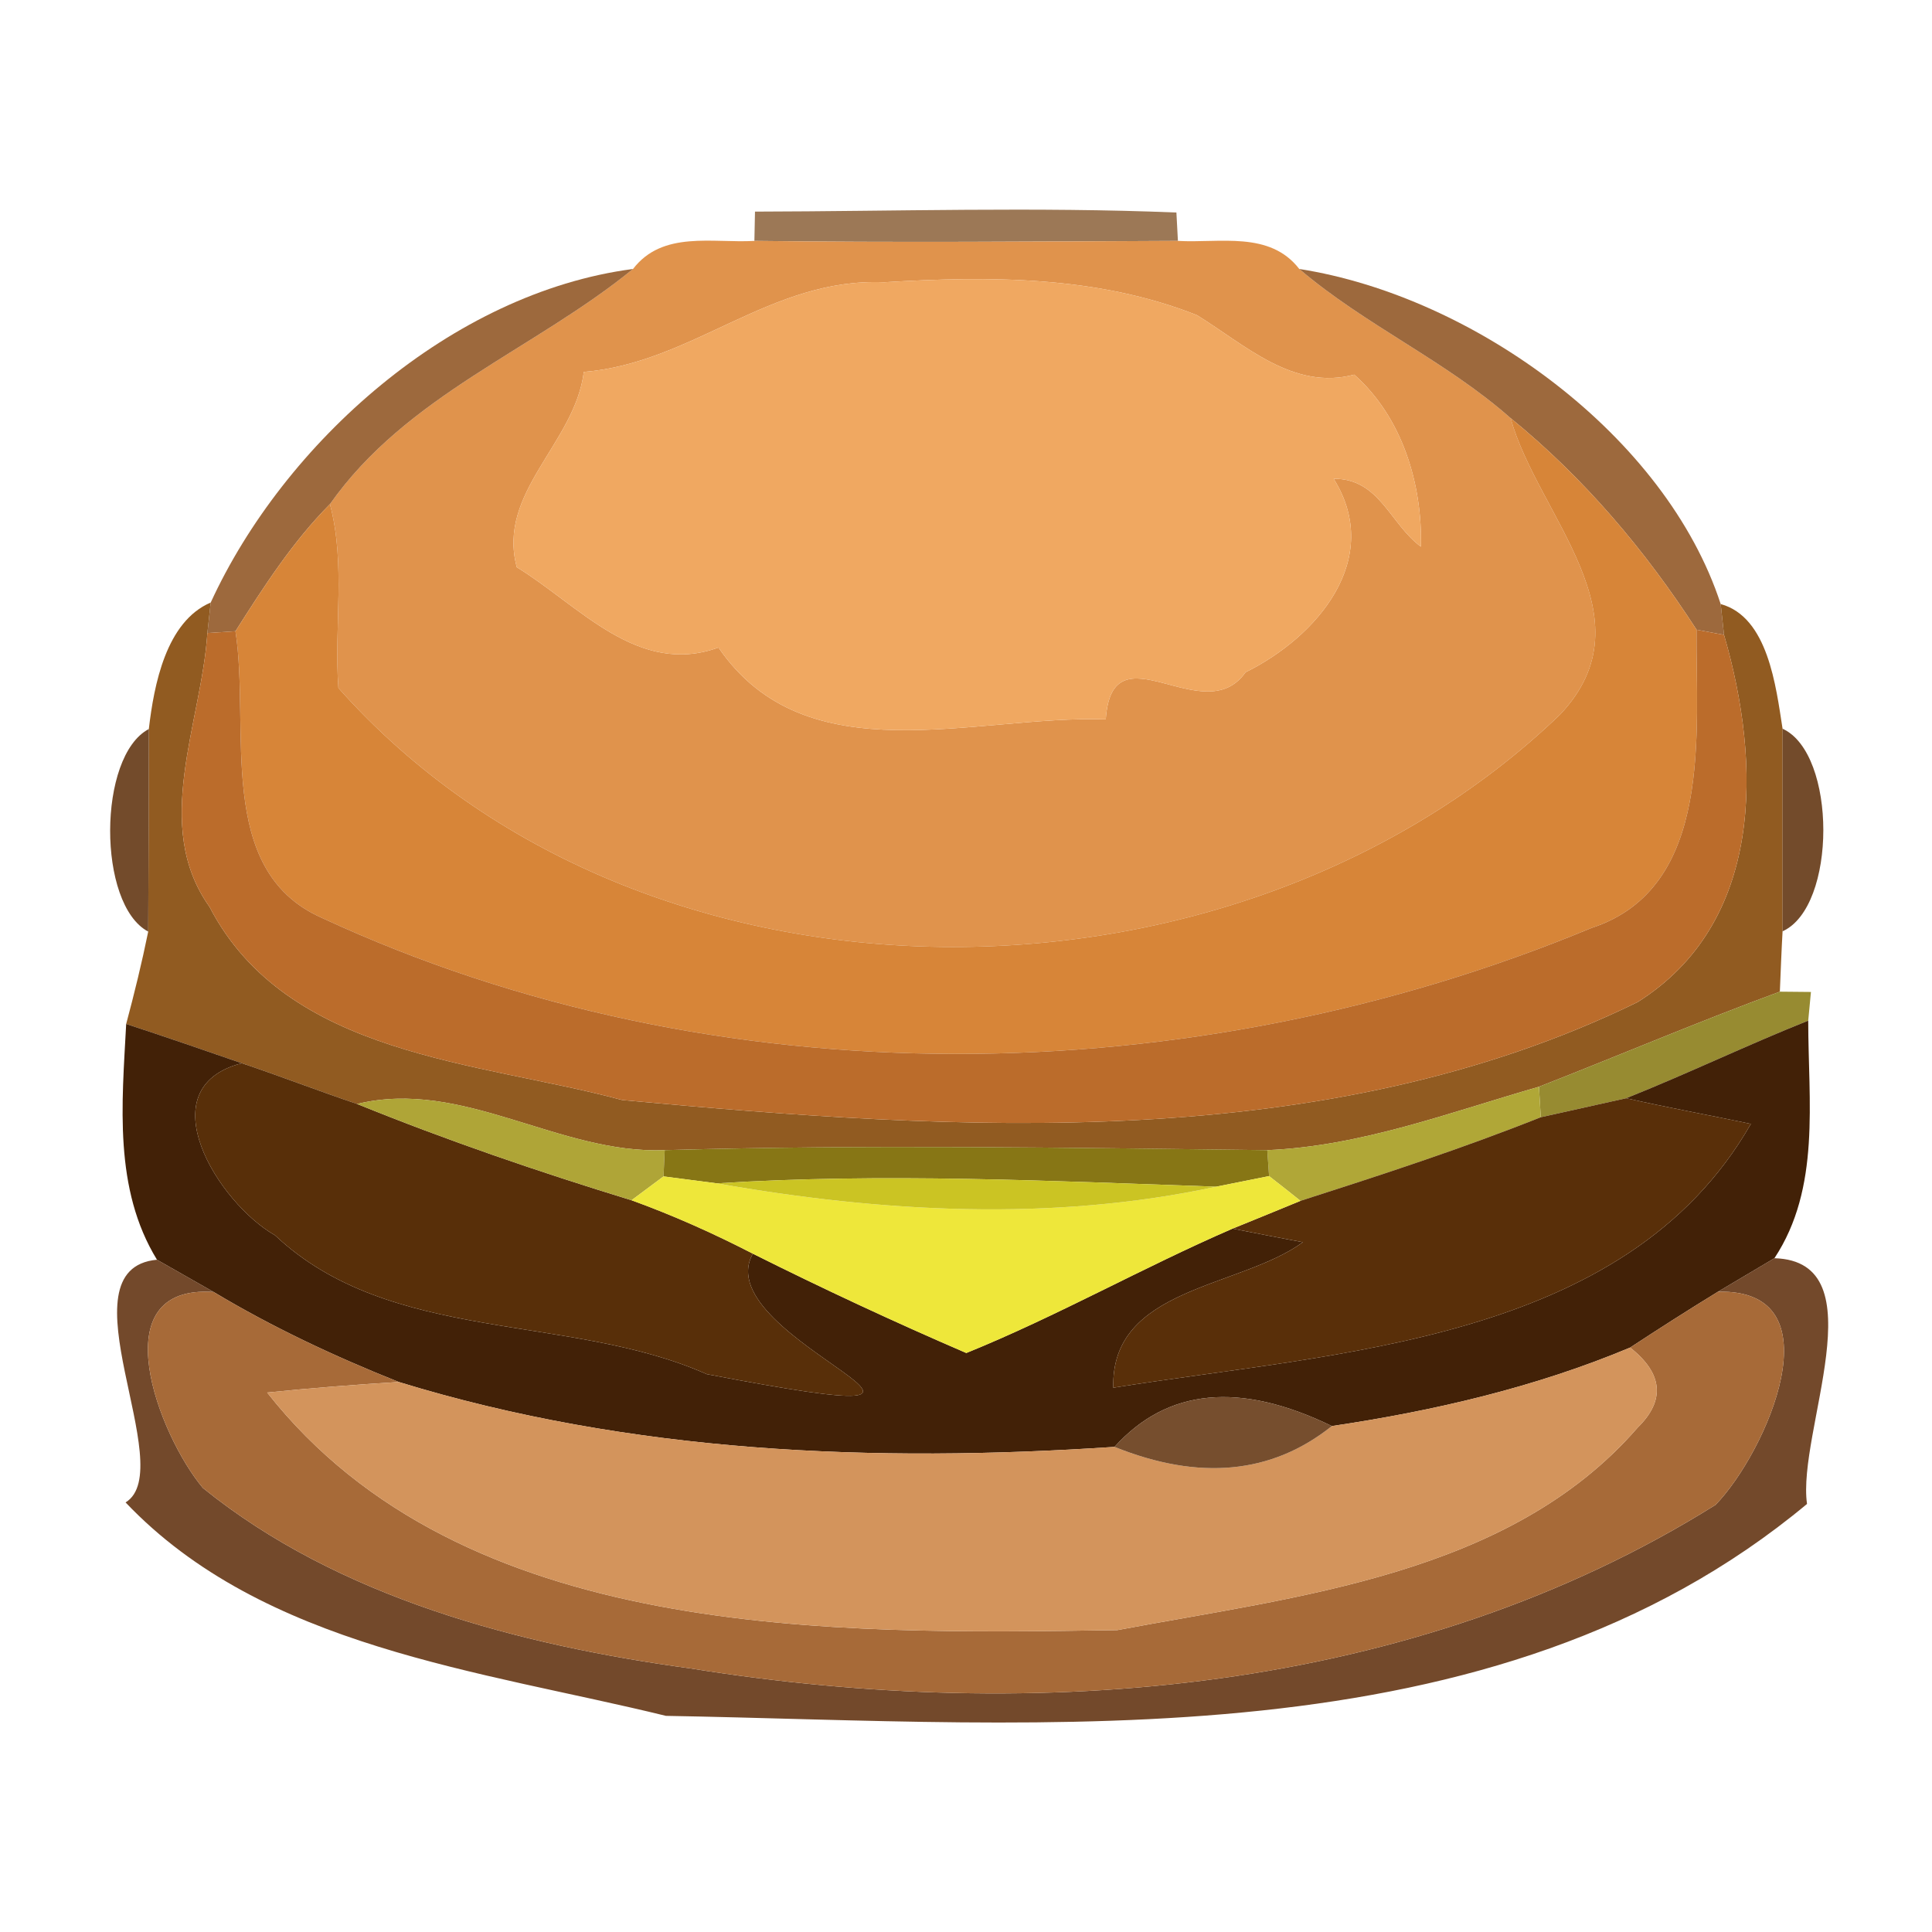 <?xml version="1.0" encoding="UTF-8" ?>
<!DOCTYPE svg PUBLIC "-//W3C//DTD SVG 1.1//EN" "http://www.w3.org/Graphics/SVG/1.1/DTD/svg11.dtd">
<svg width="64pt" height="64pt" viewBox="0 0 64 64" version="1.1" xmlns="http://www.w3.org/2000/svg">
<g id="#906741e4">
<path fill="#906741" opacity="0.89" d=" M 25.01 7.01 C 29.66 7.00 34.32 6.85 38.97 7.04 L 39.02 7.98 C 34.34 8.00 29.67 8.04 24.99 7.98 L 25.01 7.01 Z" />
</g>
<g id="#e0934cff">
<path fill="#e0934c" opacity="1.00" d=" M 20.97 8.91 C 21.95 7.63 23.61 8.06 24.99 7.98 C 29.67 8.04 34.34 8.00 39.02 7.98 C 40.40 8.06 42.06 7.64 43.04 8.91 C 45.22 10.77 47.89 11.95 50.04 13.85 C 50.94 17.09 54.73 20.44 51.68 23.67 C 40.91 34.02 21.29 34.14 11.21 22.79 C 11.06 20.76 11.46 18.70 10.93 16.70 C 13.47 13.09 17.67 11.60 20.97 8.91 M 29.29 9.35 C 25.52 9.19 22.94 12.03 19.34 12.32 C 19.05 14.68 16.45 16.31 17.12 18.79 C 19.19 20.06 21.13 22.42 23.80 21.45 C 26.72 25.72 32.29 23.68 36.63 23.83 C 36.84 20.71 39.87 24.24 41.26 22.27 C 43.63 21.10 45.84 18.52 44.18 15.86 C 45.70 15.85 46.04 17.35 47.07 18.11 C 47.12 16.03 46.45 13.82 44.86 12.41 C 42.84 12.95 41.24 11.42 39.65 10.44 C 36.34 9.13 32.77 9.14 29.29 9.35 Z" />
</g>
<g id="#996234f1">
<path fill="#996234" opacity="0.95" d=" M 6.98 19.96 C 9.41 14.67 14.95 9.70 20.97 8.91 C 17.67 11.60 13.47 13.09 10.93 16.70 C 9.69 17.95 8.74 19.43 7.80 20.91 L 6.87 20.97 L 6.98 19.96 Z" />
<path fill="#996234" opacity="0.95" d=" M 43.04 8.91 C 48.85 9.82 55.19 14.45 57.00 20.01 L 57.11 21.03 L 56.20 20.86 C 54.50 18.23 52.48 15.84 50.04 13.85 C 47.89 11.95 45.22 10.77 43.04 8.91 Z" />
</g>
<g id="#f0a861ff">
<path fill="#f0a861" opacity="1.00" d=" M 29.29 9.35 C 32.77 9.14 36.34 9.13 39.65 10.44 C 41.24 11.42 42.84 12.95 44.86 12.41 C 46.45 13.82 47.12 16.03 47.07 18.11 C 46.04 17.35 45.70 15.85 44.18 15.86 C 45.84 18.52 43.63 21.10 41.26 22.27 C 39.87 24.24 36.84 20.71 36.63 23.83 C 32.29 23.68 26.72 25.72 23.80 21.45 C 21.13 22.42 19.19 20.06 17.12 18.79 C 16.45 16.31 19.05 14.68 19.34 12.32 C 22.94 12.03 25.52 9.19 29.29 9.35 Z" />
</g>
<g id="#d78538ff">
<path fill="#d78538" opacity="1.00" d=" M 50.04 13.85 C 52.48 15.84 54.50 18.23 56.20 20.86 C 56.17 24.21 56.79 29.41 52.72 30.74 C 39.48 36.24 23.75 36.48 10.65 30.40 C 7.10 28.82 8.30 24.13 7.80 20.91 C 8.74 19.43 9.69 17.95 10.93 16.70 C 11.46 18.70 11.06 20.76 11.21 22.79 C 21.29 34.14 40.91 34.02 51.68 23.67 C 54.73 20.44 50.94 17.09 50.04 13.85 Z" />
</g>
<g id="#915b21fc">
<path fill="#915b21" opacity="1.00" d=" M 4.93 24.15 C 5.10 22.69 5.50 20.59 6.98 19.96 L 6.87 20.97 C 6.67 23.98 5.02 27.34 6.94 30.04 C 9.52 35.01 15.88 35.16 20.61 36.44 C 31.76 37.47 43.89 38.25 54.24 33.20 C 58.43 30.57 58.36 25.32 57.11 21.03 L 57.00 20.01 C 58.57 20.44 58.83 22.74 59.05 24.14 C 59.05 25.82 59.05 29.17 59.05 30.85 C 59.02 31.35 58.98 32.35 58.96 32.85 C 56.27 33.84 53.64 34.96 50.98 36.00 C 48.02 36.85 45.09 37.97 41.98 38.10 C 35.33 38.02 28.67 37.91 22.02 38.10 C 18.51 38.24 15.33 35.72 11.83 36.57 C 10.55 36.14 9.29 35.65 8.01 35.22 C 6.74 34.78 5.46 34.34 4.18 33.92 C 4.45 32.91 4.70 31.89 4.91 30.86 C 4.92 29.18 4.93 25.83 4.93 24.15 Z" />
</g>
<g id="#bb6c2bff">
<path fill="#bb6c2b" opacity="1.00" d=" M 6.87 20.97 L 7.80 20.91 C 8.30 24.13 7.10 28.82 10.65 30.40 C 23.75 36.48 39.48 36.24 52.72 30.74 C 56.79 29.41 56.17 24.21 56.20 20.86 L 57.11 21.03 C 58.36 25.32 58.43 30.57 54.24 33.20 C 43.89 38.25 31.76 37.47 20.61 36.44 C 15.88 35.16 9.52 35.01 6.94 30.04 C 5.02 27.34 6.67 23.98 6.87 20.97 Z" />
</g>
<g id="#643815e5">
<path fill="#643815" opacity="0.90" d=" M 4.91 30.86 C 3.22 29.97 3.23 25.04 4.93 24.15 C 4.93 25.83 4.92 29.18 4.91 30.86 Z" />
<path fill="#643815" opacity="0.90" d=" M 59.05 24.14 C 60.85 24.96 60.85 30.04 59.05 30.85 C 59.05 29.17 59.05 25.82 59.05 24.14 Z" />
</g>
<g id="#978b31fb">
<path fill="#978b31" opacity="1.00" d=" M 50.98 36.00 C 53.64 34.96 56.27 33.84 58.96 32.85 L 59.99 32.86 L 59.90 33.81 C 57.87 34.62 55.90 35.57 53.87 36.38 C 52.93 36.59 51.98 36.80 51.04 37.01 L 50.98 36.00 Z" />
</g>
<g id="#422107fe">
<path fill="#422107" opacity="1.00" d=" M 4.18 33.92 C 5.46 34.34 6.74 34.78 8.01 35.22 C 4.84 36.04 7.24 39.86 9.11 40.92 C 12.94 44.53 18.85 43.49 23.41 45.52 C 34.98 47.73 23.31 44.40 24.94 41.53 C 27.26 42.69 29.62 43.79 32.01 44.82 C 35.02 43.60 37.85 41.99 40.83 40.70 C 41.42 40.82 42.58 41.04 43.16 41.15 C 41.06 42.68 36.79 42.64 36.88 45.97 C 44.21 44.79 53.84 44.49 58.00 37.23 C 56.62 36.94 55.24 36.69 53.87 36.38 C 55.90 35.57 57.87 34.62 59.90 33.81 C 59.90 36.49 60.32 39.35 58.78 41.68 C 58.31 41.96 57.38 42.51 56.91 42.79 C 55.93 43.39 54.96 44.01 54.00 44.64 C 50.85 45.96 47.49 46.74 44.12 47.24 C 41.07 45.76 38.67 45.99 36.92 47.93 C 28.95 48.46 20.90 48.14 13.21 45.78 C 11.10 44.94 9.03 43.97 7.08 42.80 C 6.61 42.53 5.67 42.00 5.20 41.73 C 3.76 39.38 4.04 36.57 4.18 33.92 Z" />
</g>
<g id="#582f09ff">
<path fill="#582f09" opacity="1.00" d=" M 8.01 35.22 C 9.29 35.65 10.55 36.14 11.83 36.57 C 14.81 37.78 17.85 38.82 20.92 39.76 C 22.30 40.26 23.64 40.86 24.94 41.53 C 23.31 44.40 34.98 47.73 23.41 45.52 C 18.85 43.49 12.94 44.53 9.11 40.92 C 7.24 39.86 4.84 36.04 8.01 35.22 Z" />
</g>
<g id="#afa537ff">
<path fill="#afa537" opacity="1.00" d=" M 11.83 36.57 C 15.33 35.72 18.51 38.24 22.02 38.10 L 21.98 38.97 C 21.71 39.17 21.19 39.56 20.92 39.76 C 17.85 38.82 14.81 37.78 11.83 36.57 Z" />
</g>
<g id="#b0a737ff">
<path fill="#b0a737" opacity="1.00" d=" M 41.98 38.10 C 45.09 37.97 48.02 36.85 50.98 36.00 L 51.04 37.01 C 48.43 38.05 45.76 38.92 43.08 39.78 C 42.82 39.57 42.30 39.16 42.04 38.96 L 41.98 38.10 Z" />
</g>
<g id="#592f09ff">
<path fill="#592f09" opacity="1.00" d=" M 51.04 37.01 C 51.98 36.80 52.93 36.59 53.87 36.38 C 55.24 36.69 56.62 36.94 58.00 37.23 C 53.84 44.49 44.21 44.79 36.88 45.97 C 36.79 42.64 41.06 42.68 43.16 41.15 C 42.58 41.04 41.42 40.82 40.83 40.70 C 41.40 40.47 42.52 40.01 43.08 39.78 C 45.76 38.92 48.43 38.05 51.04 37.01 Z" />
</g>
<g id="#877615ff">
<path fill="#877615" opacity="1.00" d=" M 22.02 38.10 C 28.67 37.91 35.33 38.02 41.98 38.10 L 42.04 38.96 C 41.60 39.05 40.73 39.22 40.29 39.31 C 34.78 39.12 29.26 38.85 23.75 39.20 C 23.31 39.14 22.42 39.03 21.98 38.97 L 22.02 38.10 Z" />
</g>
<g id="#eee73aff">
<path fill="#eee73a" opacity="1.00" d=" M 20.92 39.76 C 21.19 39.56 21.71 39.17 21.98 38.97 C 22.42 39.03 23.31 39.14 23.75 39.20 C 29.18 40.16 34.86 40.48 40.29 39.31 C 40.73 39.22 41.60 39.05 42.04 38.96 C 42.30 39.16 42.82 39.57 43.08 39.78 C 42.52 40.01 41.40 40.47 40.83 40.70 C 37.85 41.99 35.02 43.60 32.01 44.82 C 29.62 43.79 27.26 42.69 24.94 41.53 C 23.64 40.86 22.30 40.26 20.92 39.76 Z" />
</g>
<g id="#cbc423ff">
<path fill="#cbc423" opacity="1.00" d=" M 23.75 39.20 C 29.26 38.85 34.78 39.12 40.29 39.31 C 34.86 40.48 29.18 40.16 23.75 39.20 Z" />
</g>
<g id="#693d1ced">
<path fill="#693d1c" opacity="0.93" d=" M 4.16 49.77 C 5.97 48.66 1.94 42.03 5.20 41.73 C 5.67 42.00 6.61 42.53 7.08 42.80 C 3.32 42.53 5.26 47.55 6.72 49.29 C 11.20 52.92 17.22 54.50 22.88 55.27 C 34.33 57.11 46.81 56.12 56.83 49.85 C 58.52 48.11 60.91 42.69 56.91 42.79 C 57.38 42.51 58.31 41.96 58.78 41.68 C 62.25 41.78 59.52 47.46 59.86 49.82 C 49.45 58.49 34.68 57.06 22.06 56.84 C 15.94 55.34 8.73 54.58 4.16 49.77 Z" />
</g>
<g id="#a76a38ff">
<path fill="#a76a38" opacity="1.00" d=" M 6.72 49.29 C 5.26 47.55 3.32 42.53 7.08 42.80 C 9.03 43.97 11.10 44.94 13.21 45.78 C 11.76 45.87 10.30 45.98 8.85 46.13 C 15.33 54.36 27.55 54.14 37.01 54.00 C 42.95 52.88 50.01 52.18 54.25 47.29 C 55.17 46.39 55.09 45.50 54.00 44.64 C 54.96 44.01 55.93 43.39 56.91 42.79 C 60.91 42.69 58.52 48.11 56.83 49.85 C 46.81 56.12 34.33 57.11 22.88 55.27 C 17.22 54.50 11.20 52.92 6.72 49.29 Z" />
</g>
<g id="#d3945cff">
<path fill="#d3945c" opacity="1.00" d=" M 44.12 47.24 C 47.49 46.74 50.85 45.96 54.00 44.64 C 55.09 45.50 55.17 46.39 54.25 47.29 C 50.01 52.18 42.95 52.88 37.01 54.00 C 27.55 54.14 15.33 54.36 8.85 46.13 C 10.30 45.98 11.76 45.87 13.21 45.78 C 20.90 48.14 28.95 48.46 36.92 47.93 C 39.73 49.06 42.13 48.83 44.12 47.24 Z" />
</g>
<g id="#764e2efe">
<path fill="#764e2e" opacity="1.00" d=" M 36.92 47.93 C 38.67 45.99 41.07 45.76 44.12 47.24 C 42.13 48.83 39.73 49.06 36.92 47.93 Z" />
</g>
</svg>
